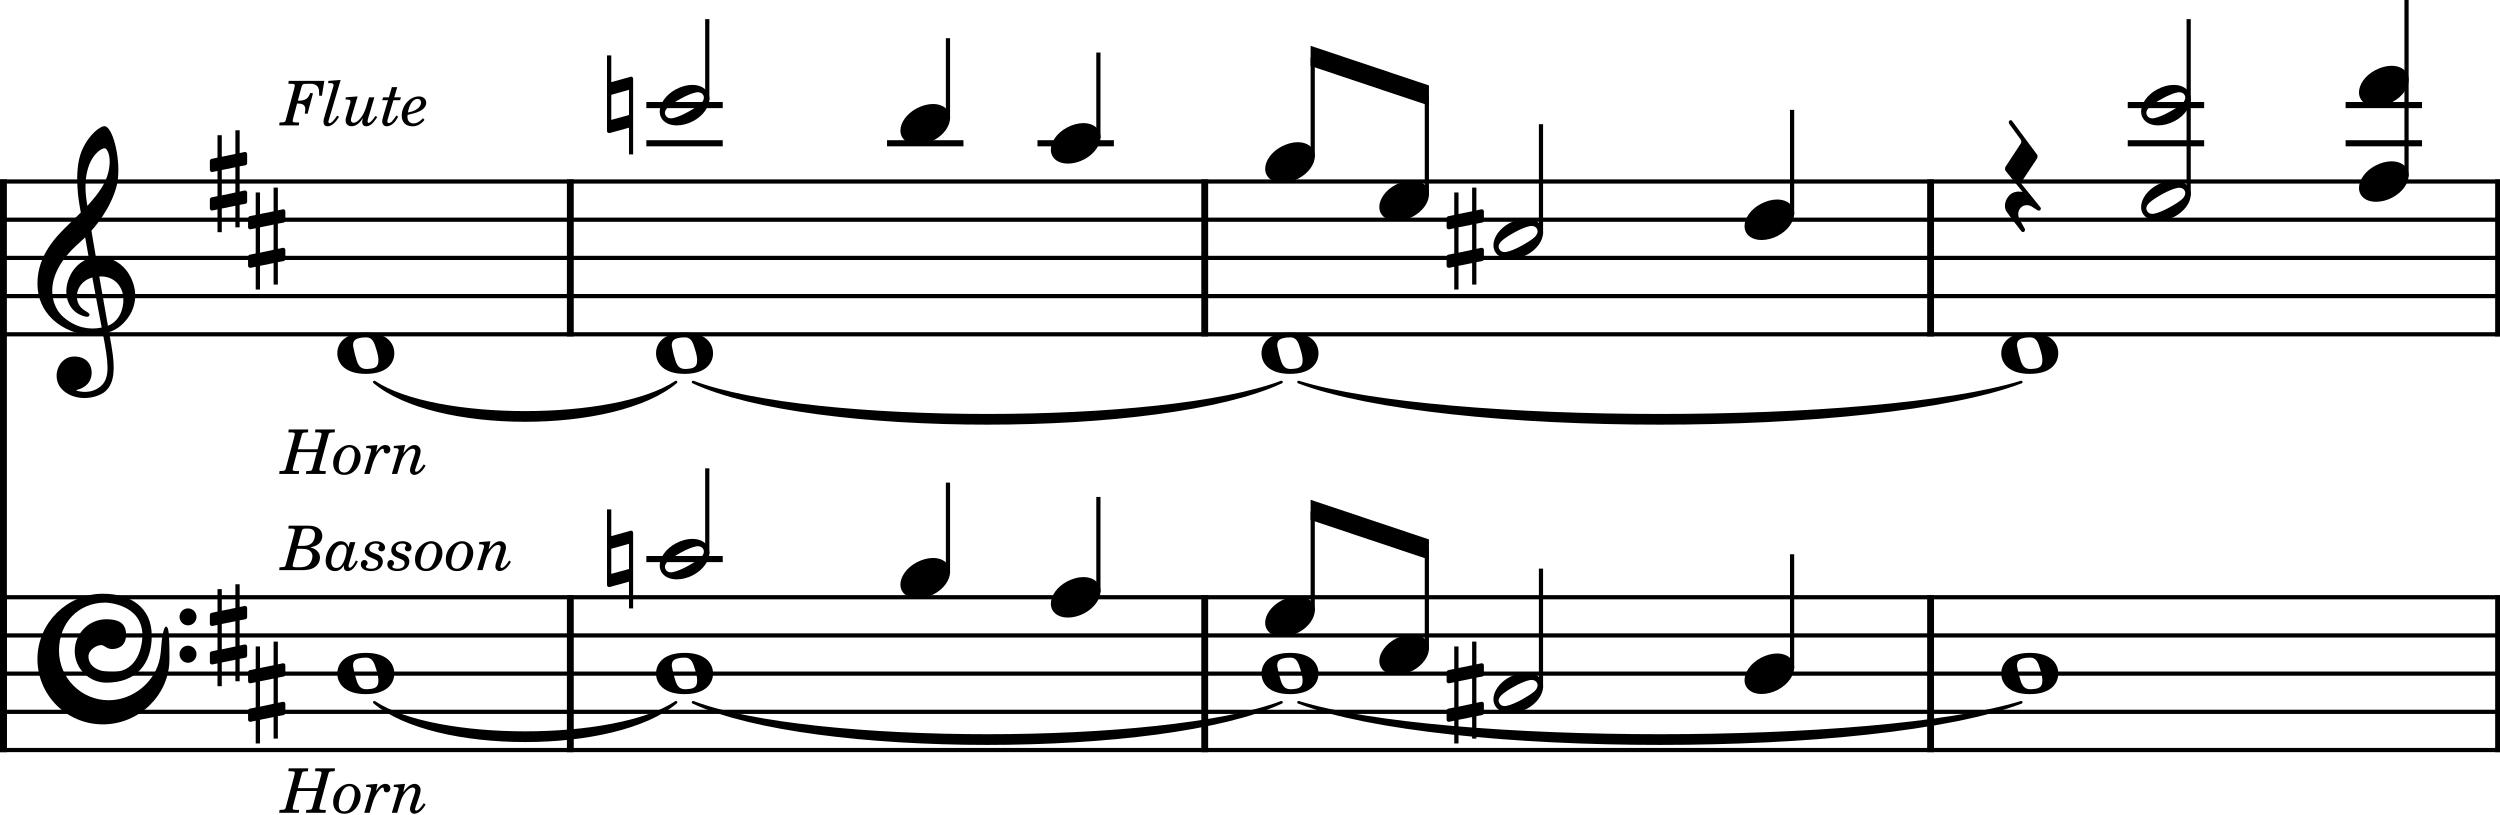 <?xml version="1.0" encoding="utf-8"?>
<svg xmlns="http://www.w3.org/2000/svg" xmlns:serif="http://www.serif.com/" xmlns:xlink="http://www.w3.org/1999/xlink" height="100%" style="fill-rule:evenodd;clip-rule:evenodd;stroke-linejoin:bevel;" version="1.1" width="100%" xml:space="preserve" viewBox="0 0 1623 529">
	<g>
		<g xmlns="" transform="matrix(0.677,0,0,1,-248.205,-516.437)">
			<path d="M366.777,634.252L2763.78,634.252" style="fill:none;fill-rule:nonzero;stroke:black;stroke-width:2.73px;"/>
		</g>
		<g xmlns="" transform="matrix(0.677,0,0,1,-248.205,-516.437)">
			<path d="M366.777,659.055L2763.78,659.055" style="fill:none;fill-rule:nonzero;stroke:black;stroke-width:2.73px;"/>
		</g>
		<g xmlns="" transform="matrix(0.677,0,0,1,-248.205,-516.437)">
			<path d="M366.777,683.858L2763.78,683.858" style="fill:none;fill-rule:nonzero;stroke:black;stroke-width:2.73px;"/>
		</g>
		<g xmlns="" transform="matrix(0.677,0,0,1,-248.205,-516.437)">
			<path d="M366.777,708.661L2763.78,708.661" style="fill:none;fill-rule:nonzero;stroke:black;stroke-width:2.73px;"/>
		</g>
		<g xmlns="" transform="matrix(0.677,0,0,1,-248.205,-516.437)">
			<path d="M366.777,733.465L2763.78,733.465" style="fill:none;fill-rule:nonzero;stroke:black;stroke-width:2.73px;"/>
		</g>
		<g xmlns="" transform="matrix(0.677,0,0,1,-248.205,-686.19)">
			<path d="M366.777,1073.92L2763.78,1073.92" style="fill:none;fill-rule:nonzero;stroke:black;stroke-width:2.73px;"/>
		</g>
		<g xmlns="" transform="matrix(0.677,0,0,1,-248.205,-686.19)">
			<path d="M366.777,1098.72L2763.78,1098.72" style="fill:none;fill-rule:nonzero;stroke:black;stroke-width:2.73px;"/>
		</g>
		<g xmlns="" transform="matrix(0.677,0,0,1,-248.205,-686.19)">
			<path d="M366.777,1123.53L2763.78,1123.53" style="fill:none;fill-rule:nonzero;stroke:black;stroke-width:2.73px;"/>
		</g>
		<g xmlns="" transform="matrix(0.677,0,0,1,-248.205,-686.19)">
			<path d="M366.777,1148.33L2763.78,1148.33" style="fill:none;fill-rule:nonzero;stroke:black;stroke-width:2.73px;"/>
		</g>
		<g xmlns="" transform="matrix(0.677,0,0,1,-248.205,-686.19)">
			<path d="M366.777,1173.13L2763.78,1173.13" style="fill:none;fill-rule:nonzero;stroke:black;stroke-width:2.73px;"/>
		</g>
		<g xmlns="" transform="matrix(1,0,0,1,-422.605,-686.19)">
			<path d="M665.644,1142.13C704.807,1168.42 822.297,1168.42 861.46,1142.13C822.297,1175.37 704.807,1175.37 665.644,1142.13" style="stroke:black;stroke-width:1.74px;stroke-linecap:round;stroke-linejoin:round;"/>
		</g>
		<g xmlns="" transform="matrix(1,0,0,1,-422.605,-686.19)">
			<path d="M872.561,1142.13C948.952,1170.9 1178.13,1170.9 1254.52,1142.13C1178.13,1177.85 948.952,1177.85 872.561,1142.13" style="stroke:black;stroke-width:1.74px;stroke-linecap:round;stroke-linejoin:round;"/>
		</g>
		<g xmlns="" transform="matrix(1,0,0,1,-422.605,-686.19)">
			<path d="M1265.62,1142.13C1359.45,1170.9 1640.95,1170.9 1734.78,1142.13C1640.95,1177.85 1359.45,1177.85 1265.62,1142.13" style="stroke:black;stroke-width:1.74px;stroke-linecap:round;stroke-linejoin:round;"/>
		</g>
		<g xmlns="" transform="matrix(1,0,0,1,-422.605,-516.437)">
			<path d="M665.644,764.469C704.807,790.76 822.297,790.76 861.46,764.469C822.297,797.705 704.807,797.705 665.644,764.469" style="stroke:black;stroke-width:1.74px;stroke-linecap:round;stroke-linejoin:round;"/>
		</g>
		<g xmlns="" transform="matrix(1,0,0,1,-422.605,-516.437)">
			<path d="M872.561,764.469C948.952,793.24 1178.13,793.24 1254.52,764.469C1178.13,800.185 948.952,800.185 872.561,764.469" style="stroke:black;stroke-width:1.74px;stroke-linecap:round;stroke-linejoin:round;"/>
		</g>
		<g xmlns="" transform="matrix(1,0,0,1,-422.605,-516.437)">
			<path d="M1265.62,764.469C1359.45,793.24 1640.95,793.24 1734.78,764.469C1640.95,800.185 1359.45,800.185 1265.62,764.469" style="stroke:black;stroke-width:1.74px;stroke-linecap:round;stroke-linejoin:round;"/>
		</g>
		<g xmlns="" transform="matrix(1,0,0,1,-366.777,-686.19)">
			<path d="M369.009,1072.56L369.009,1174.5" style="fill:none;fill-rule:nonzero;stroke:black;stroke-width:4.46px;"/>
		</g>
		<g xmlns="" transform="matrix(1,0,0,1,-422.605,-686.19)">
			<path d="M792.857,1072.56L792.857,1174.5" style="fill:none;fill-rule:nonzero;stroke:black;stroke-width:4.46px;"/>
		</g>
		<g xmlns="" transform="matrix(1,0,0,1,-422.605,-686.19)">
			<path d="M1204.71,1072.56L1204.71,1174.5" style="fill:none;fill-rule:nonzero;stroke:black;stroke-width:4.46px;"/>
		</g>
		<g xmlns="" transform="matrix(1,0,0,1,-422.605,-686.19)">
			<path d="M1675.94,1072.56L1675.94,1174.5" style="fill:none;fill-rule:nonzero;stroke:black;stroke-width:4.46px;"/>
		</g>
		<g xmlns="" transform="matrix(1,0,0,1,-422.605,-686.19)">
			<path d="M2044.69,1072.56L2044.69,1174.5" style="fill:none;fill-rule:nonzero;stroke:black;stroke-width:4.46px;"/>
		</g>
		<g xmlns="" transform="matrix(1,0,0,1,-366.777,-516.437)">
			<path d="M369.009,632.888L369.009,1004.59" style="fill:none;fill-rule:nonzero;stroke:black;stroke-width:4.46px;"/>
		</g>
		<g xmlns="" transform="matrix(1,0,0,1,-422.605,-516.437)">
			<path d="M792.857,632.888L792.857,734.829" style="fill:none;fill-rule:nonzero;stroke:black;stroke-width:4.46px;"/>
		</g>
		<g xmlns="" transform="matrix(1,0,0,1,-422.605,-516.437)">
			<path d="M1204.71,632.888L1204.71,734.829" style="fill:none;fill-rule:nonzero;stroke:black;stroke-width:4.46px;"/>
		</g>
		<g xmlns="" transform="matrix(1,0,0,1,-422.605,-516.437)">
			<path d="M1675.94,632.888L1675.94,734.829" style="fill:none;fill-rule:nonzero;stroke:black;stroke-width:4.46px;"/>
		</g>
		<g xmlns="" transform="matrix(1,0,0,1,-422.605,-516.437)">
			<path d="M2044.69,632.888L2044.69,734.829" style="fill:none;fill-rule:nonzero;stroke:black;stroke-width:4.46px;"/>
		</g>
		<g xmlns="" transform="matrix(0.992,0,0,0.992,394.063,362.93)">
			<path d="M16.6,-18.3C16.4,-18.5 16.1,-18.6 15.8,-18.6C15.7,-18.6 15.5,-18.5 15.4,-18.5L2.8,-15L2.8,-32.5L0,-32.5L0,17C0,17.8 0.6,18.3 1.4,18.3L1.8,18.3L14.4,14.8L14.4,32.3L17.1,32.3L17.1,-17.2C17.1,-17.6 16.9,-18.1 16.6,-18.3M14.4,6.5L2.8,9.7L2.8,-6.7L14.4,-10L14.4,6.5" style="fill-rule:nonzero;"/>
		</g>
		<g xmlns="" transform="matrix(0.992,0,0,0.992,939.135,449.74)">
			<path d="M23.3,-10.6C23.9,-10.7 24.4,-11.4 24.4,-12L24.4,-17.9C24.4,-18.7 23.8,-19.3 23,-19.3L22.8,-19.3L19.5,-18.6L19.5,-33.5L16.7,-33.5L16.7,-18L7.8,-16.2L7.8,-30.3L5,-30.3L5,-15.6L1.1,-14.8C0.5,-14.7 0,-14 0,-13.4L0,-7.4L0,-7.6C0,-6.8 0.6,-6.2 1.4,-6.2L1.7,-6.2L5,-6.9L5,9.6L1.1,10.4C0.5,10.5 0,11.2 0,11.8L0,17.6C0,18.4 0.6,19 1.4,19L1.7,19L5,18.3L5,33.2L7.8,33.2L7.8,17.7L16.7,15.9L16.7,30L19.5,30L19.5,15.3L23.3,14.6C23.9,14.5 24.4,13.8 24.4,13.2L24.4,7.3C24.4,6.5 23.8,5.9 23,5.9L22.8,5.9L19.5,6.6L19.5,-9.9L23.3,-10.6M7.8,9.1L7.8,-7.5L16.7,-9.3L16.7,7.2L7.8,9.1" style="fill-rule:nonzero;"/>
		</g>
		<g xmlns="" transform="matrix(0.992,0,0,0.992,394.063,68.209)">
			<path d="M16.6,-18.3C16.4,-18.5 16.1,-18.6 15.8,-18.6C15.7,-18.6 15.5,-18.5 15.4,-18.5L2.8,-15L2.8,-32.5L0,-32.5L0,17C0,17.8 0.6,18.3 1.4,18.3L1.8,18.3L14.4,14.8L14.4,32.3L17.1,32.3L17.1,-17.2C17.1,-17.6 16.9,-18.1 16.6,-18.3M14.4,6.5L2.8,9.7L2.8,-6.7L14.4,-10L14.4,6.5" style="fill-rule:nonzero;"/>
		</g>
		<g xmlns="" transform="matrix(0.992,0,0,0.992,939.135,155.02)">
			<path d="M23.3,-10.6C23.9,-10.7 24.4,-11.4 24.4,-12L24.4,-17.9C24.4,-18.7 23.8,-19.3 23,-19.3L22.8,-19.3L19.5,-18.6L19.5,-33.5L16.7,-33.5L16.7,-18L7.8,-16.2L7.8,-30.3L5,-30.3L5,-15.6L1.1,-14.8C0.5,-14.7 0,-14 0,-13.4L0,-7.4L0,-7.6C0,-6.8 0.6,-6.2 1.4,-6.2L1.7,-6.2L5,-6.9L5,9.6L1.1,10.4C0.5,10.5 0,11.2 0,11.8L0,17.6C0,18.4 0.6,19 1.4,19L1.7,19L5,18.3L5,33.2L7.8,33.2L7.8,17.7L16.7,15.9L16.7,30L19.5,30L19.5,15.3L23.3,14.6C23.9,14.5 24.4,13.8 24.4,13.2L24.4,7.3C24.4,6.5 23.8,5.9 23,5.9L22.8,5.9L19.5,6.6L19.5,-9.9L23.3,-10.6M7.8,9.1L7.8,-7.5L16.7,-9.3L16.7,7.2L7.8,9.1" style="fill-rule:nonzero;"/>
		</g>
		<g xmlns="" transform="matrix(1,0,0,1,-422.605,-686.19)">
			<path d="M842.211,1049.12L891.81,1049.12" style="fill:none;fill-rule:nonzero;stroke:black;stroke-width:3.97px;"/>
		</g>
		<g xmlns="" transform="matrix(1,0,0,1,-422.605,-516.437)">
			<path d="M842.211,609.449L891.81,609.449" style="fill:none;fill-rule:nonzero;stroke:black;stroke-width:3.97px;"/>
		</g>
		<g xmlns="" transform="matrix(1,0,0,1,-422.605,-516.437)">
			<path d="M842.211,584.646L891.81,584.646" style="fill:none;fill-rule:nonzero;stroke:black;stroke-width:3.97px;"/>
		</g>
		<g xmlns="" transform="matrix(1,0,0,1,-422.605,-516.437)">
			<path d="M998.469,609.449L1048.07,609.449" style="fill:none;fill-rule:nonzero;stroke:black;stroke-width:3.97px;"/>
		</g>
		<g xmlns="" transform="matrix(1,0,0,1,-422.605,-516.437)">
			<path d="M1096.13,609.449L1145.73,609.449" style="fill:none;fill-rule:nonzero;stroke:black;stroke-width:3.97px;"/>
		</g>
		<g xmlns="" transform="matrix(1,0,0,1,-422.605,-516.437)">
			<path d="M1803.94,609.449L1853.54,609.449" style="fill:none;fill-rule:nonzero;stroke:black;stroke-width:3.97px;"/>
		</g>
		<g xmlns="" transform="matrix(1,0,0,1,-422.605,-516.437)">
			<path d="M1803.94,584.646L1853.54,584.646" style="fill:none;fill-rule:nonzero;stroke:black;stroke-width:3.97px;"/>
		</g>
		<g xmlns="" transform="matrix(1,0,0,1,-422.605,-516.437)">
			<path d="M1945.38,609.449L1994.98,609.449" style="fill:none;fill-rule:nonzero;stroke:black;stroke-width:3.97px;"/>
		</g>
		<g xmlns="" transform="matrix(1,0,0,1,-422.605,-516.437)">
			<path d="M1945.38,584.646L1994.98,584.646" style="fill:none;fill-rule:nonzero;stroke:black;stroke-width:3.97px;"/>
		</g>
		<g xmlns="" transform="matrix(1,0,0,1,-422.605,-686.19)">
			<path d="M881.765,1045.94L881.765,990.21" style="fill:none;fill-rule:nonzero;stroke:black;stroke-width:2.73px;"/>
		</g>
		<g xmlns="" transform="matrix(1,0,0,1,-422.605,-686.19)">
			<path d="M1038.02,1058.34L1038.02,999.511" style="fill:none;fill-rule:nonzero;stroke:black;stroke-width:2.73px;"/>
		</g>
		<g xmlns="" transform="matrix(1,0,0,1,-422.605,-686.19)">
			<path d="M1135.68,1070.75L1135.68,1008.81" style="fill:none;fill-rule:nonzero;stroke:black;stroke-width:2.73px;"/>
		</g>
		<g xmlns="" transform="matrix(1,0,0,1,-422.605,-686.19)">
			<path d="M1274.82,1083.15L1274.82,1018.11" style="fill:none;fill-rule:nonzero;stroke:black;stroke-width:2.73px;"/>
		</g>
		<g xmlns="" transform="matrix(1,0,0,1,-422.605,-686.19)">
			<path d="M1348.92,1107.95L1348.92,1042.92" style="fill:none;fill-rule:nonzero;stroke:black;stroke-width:2.73px;"/>
		</g>
		<g xmlns="" transform="matrix(1,0,0,1,-422.605,-686.19)">
			<path d="M1423.01,1132.75L1423.01,1055.32" style="fill:none;fill-rule:nonzero;stroke:black;stroke-width:2.73px;"/>
		</g>
		<g xmlns="" transform="matrix(1,0,0,1,-422.605,-686.19)">
			<path d="M1586.03,1120.35L1586.03,1046.02" style="fill:none;fill-rule:nonzero;stroke:black;stroke-width:2.73px;"/>
		</g>
		<g xmlns="" transform="matrix(1,0,0,1,-422.605,-516.437)">
			<path d="M881.765,581.471L881.765,528.839" style="fill:none;fill-rule:nonzero;stroke:black;stroke-width:2.73px;"/>
		</g>
		<g xmlns="" transform="matrix(1,0,0,1,-422.605,-516.437)">
			<path d="M1038.02,593.872L1038.02,541.24" style="fill:none;fill-rule:nonzero;stroke:black;stroke-width:2.73px;"/>
		</g>
		<g xmlns="" transform="matrix(1,0,0,1,-422.605,-516.437)">
			<path d="M1135.68,606.274L1135.68,550.541" style="fill:none;fill-rule:nonzero;stroke:black;stroke-width:2.73px;"/>
		</g>
		<g xmlns="" transform="matrix(1,0,0,1,-422.605,-516.437)">
			<path d="M1274.82,618.676L1274.82,553.642" style="fill:none;fill-rule:nonzero;stroke:black;stroke-width:2.73px;"/>
		</g>
		<g xmlns="" transform="matrix(1,0,0,1,-422.605,-516.437)">
			<path d="M1348.92,643.479L1348.92,578.445" style="fill:none;fill-rule:nonzero;stroke:black;stroke-width:2.73px;"/>
		</g>
		<g xmlns="" transform="matrix(1,0,0,1,-422.605,-516.437)">
			<path d="M1423.01,668.282L1423.01,597.047" style="fill:none;fill-rule:nonzero;stroke:black;stroke-width:2.73px;"/>
		</g>
		<g xmlns="" transform="matrix(1,0,0,1,-422.605,-516.437)">
			<path d="M1586.03,655.88L1586.03,587.746" style="fill:none;fill-rule:nonzero;stroke:black;stroke-width:2.73px;"/>
		</g>
		<g xmlns="" transform="matrix(1,0,0,1,-422.605,-516.437)">
			<path d="M1843.49,643.479L1843.49,528.839" style="fill:none;fill-rule:nonzero;stroke:black;stroke-width:2.73px;"/>
		</g>
		<g xmlns="" transform="matrix(1,0,0,1,-422.605,-516.437)">
			<path d="M1984.93,631.077L1984.93,516.437" style="fill:none;fill-rule:nonzero;stroke:black;stroke-width:2.73px;"/>
		</g>
		<g xmlns="" transform="matrix(0.992,0,0,0.992,218.987,437.34)">
			<path d="M18.7,-13.6C4.9,-13.6 0,-6.6 0,-0.1C0,6.4 4.9,13.4 18.7,13.4C32.5,13.4 37.3,6.4 37.3,-0.1C37.3,-6.6 32.5,-13.6 18.7,-13.6M10.4,-4.5C10.3,-4.9 10.3,-5.3 10.3,-5.7C10.3,-6.5 10.5,-7.3 10.9,-8C11.6,-9 12.8,-9.7 14.3,-10C15.6,-10.3 16.3,-10.5 18.9,-10.5L19,-10.5C23,-10.5 24.3,-6.8 25.4,-3L25.7,-2C26.5,0.6 26.9,2.8 26.9,4.5C26.9,5.7 26.7,6.8 26.3,7.6C25.7,8.7 24.7,9.4 23,9.8C22.1,10 20.6,10.1 20.6,10.1C20.1,10.1 19.7,10.2 19.3,10.2C16.1,10.2 14.1,9 12.7,4.7C11.5,1 11.3,-0.1 10.4,-4.5" style="fill-rule:nonzero;"/>
		</g>
		<g xmlns="" transform="matrix(0.992,0,0,0.992,425.904,437.34)">
			<path d="M18.7,-13.6C4.9,-13.6 0,-6.6 0,-0.1C0,6.4 4.9,13.4 18.7,13.4C32.5,13.4 37.3,6.4 37.3,-0.1C37.3,-6.6 32.5,-13.6 18.7,-13.6M10.4,-4.5C10.3,-4.9 10.3,-5.3 10.3,-5.7C10.3,-6.5 10.5,-7.3 10.9,-8C11.6,-9 12.8,-9.7 14.3,-10C15.6,-10.3 16.3,-10.5 18.9,-10.5L19,-10.5C23,-10.5 24.3,-6.8 25.4,-3L25.7,-2C26.5,0.6 26.9,2.8 26.9,4.5C26.9,5.7 26.7,6.8 26.3,7.6C25.7,8.7 24.7,9.4 23,9.8C22.1,10 20.6,10.1 20.6,10.1C20.1,10.1 19.7,10.2 19.3,10.2C16.1,10.2 14.1,9 12.7,4.7C11.5,1 11.3,-0.1 10.4,-4.5" style="fill-rule:nonzero;"/>
		</g>
		<g xmlns="" transform="matrix(0.992,0,0,0.992,818.965,437.34)">
			<path d="M18.7,-13.6C4.9,-13.6 0,-6.6 0,-0.1C0,6.4 4.9,13.4 18.7,13.4C32.5,13.4 37.3,6.4 37.3,-0.1C37.3,-6.6 32.5,-13.6 18.7,-13.6M10.4,-4.5C10.3,-4.9 10.3,-5.3 10.3,-5.7C10.3,-6.5 10.5,-7.3 10.9,-8C11.6,-9 12.8,-9.7 14.3,-10C15.6,-10.3 16.3,-10.5 18.9,-10.5L19,-10.5C23,-10.5 24.3,-6.8 25.4,-3L25.7,-2C26.5,0.6 26.9,2.8 26.9,4.5C26.9,5.7 26.7,6.8 26.3,7.6C25.7,8.7 24.7,9.4 23,9.8C22.1,10 20.6,10.1 20.6,10.1C20.1,10.1 19.7,10.2 19.3,10.2C16.1,10.2 14.1,9 12.7,4.7C11.5,1 11.3,-0.1 10.4,-4.5" style="fill-rule:nonzero;"/>
		</g>
		<g xmlns="" transform="matrix(0.992,0,0,0.992,1299.22,437.34)">
			<path d="M18.7,-13.6C4.9,-13.6 0,-6.6 0,-0.1C0,6.4 4.9,13.4 18.7,13.4C32.5,13.4 37.3,6.4 37.3,-0.1C37.3,-6.6 32.5,-13.6 18.7,-13.6M10.4,-4.5C10.3,-4.9 10.3,-5.3 10.3,-5.7C10.3,-6.5 10.5,-7.3 10.9,-8C11.6,-9 12.8,-9.7 14.3,-10C15.6,-10.3 16.3,-10.5 18.9,-10.5L19,-10.5C23,-10.5 24.3,-6.8 25.4,-3L25.7,-2C26.5,0.6 26.9,2.8 26.9,4.5C26.9,5.7 26.7,6.8 26.3,7.6C25.7,8.7 24.7,9.4 23,9.8C22.1,10 20.6,10.1 20.6,10.1C20.1,10.1 19.7,10.2 19.3,10.2C16.1,10.2 14.1,9 12.7,4.7C11.5,1 11.3,-0.1 10.4,-4.5" style="fill-rule:nonzero;"/>
		</g>
		<g xmlns="" transform="matrix(0.992,0,0,0.992,428.287,362.93)">
			<path d="M31.5,-8.1C29.7,-11.4 25.9,-13.2 21.3,-13.2C17.9,-13.2 14.2,-12.2 10.6,-10.3C4,-6.8 0,-0.9 0,4.2C0,5.6 0.3,7 1,8.3C2.8,11.6 6.6,13.3 11.2,13.3C14.6,13.3 18.3,12.4 21.9,10.5C28.5,7 32.5,1.1 32.5,-4C32.5,-5.4 32.2,-6.8 31.5,-8.1M27.2,-1.3C25.5,0.4 22.1,2.5 18.5,4.5C14.9,6.5 11.3,8 8.9,8.5C8.4,8.6 7.9,8.7 7.4,8.7C5.8,8.7 4.6,8.1 3.9,6.8C3.6,6.3 3.4,5.7 3.4,5.1C3.4,4 4.1,2.7 5.2,1.6C6.9,-0.1 10.2,-2.2 13.8,-4.2C17.4,-6.2 21,-7.7 23.4,-8.2C23.9,-8.3 24.4,-8.4 24.9,-8.4C26.5,-8.4 27.8,-7.8 28.5,-6.5C28.8,-6 28.9,-5.4 28.9,-4.8C28.9,-3.7 28.3,-2.5 27.2,-1.3" style="fill-rule:nonzero;"/>
		</g>
		<g xmlns="" transform="matrix(0.992,0,0,0.992,584.545,375.33)">
			<path d="M31.5,-8.1C29.7,-11.4 25.9,-13.2 21.3,-13.2C17.9,-13.2 14.2,-12.2 10.6,-10.3C4,-6.8 0,-0.9 0,4.2C0,5.6 0.3,7 1,8.3C2.8,11.6 6.6,13.3 11.2,13.3C14.6,13.3 18.3,12.4 21.9,10.5C28.5,7 32.5,1.1 32.5,-4C32.5,-5.4 32.2,-6.8 31.5,-8.1" style="fill-rule:nonzero;"/>
		</g>
		<g xmlns="" transform="matrix(0.992,0,0,0.992,682.205,387.73)">
			<path d="M31.5,-8.1C29.7,-11.4 25.9,-13.2 21.3,-13.2C17.9,-13.2 14.2,-12.2 10.6,-10.3C4,-6.8 0,-0.9 0,4.2C0,5.6 0.3,7 1,8.3C2.8,11.6 6.6,13.3 11.2,13.3C14.6,13.3 18.3,12.4 21.9,10.5C28.5,7 32.5,1.1 32.5,-4C32.5,-5.4 32.2,-6.8 31.5,-8.1" style="fill-rule:nonzero;"/>
		</g>
		<g xmlns="" transform="matrix(0.992,0,0,0.992,821.345,400.13)">
			<path d="M31.5,-8.1C29.7,-11.4 25.9,-13.2 21.3,-13.2C17.9,-13.2 14.2,-12.2 10.6,-10.3C4,-6.8 0,-0.9 0,4.2C0,5.6 0.3,7 1,8.3C2.8,11.6 6.6,13.3 11.2,13.3C14.6,13.3 18.3,12.4 21.9,10.5C28.5,7 32.5,1.1 32.5,-4C32.5,-5.4 32.2,-6.8 31.5,-8.1" style="fill-rule:nonzero;"/>
		</g>
		<g xmlns="" transform="matrix(0.992,0,0,0.992,895.445,424.94)">
			<path d="M31.5,-8.1C29.7,-11.4 25.9,-13.2 21.3,-13.2C17.9,-13.2 14.2,-12.2 10.6,-10.3C4,-6.8 0,-0.9 0,4.2C0,5.6 0.3,7 1,8.3C2.8,11.6 6.6,13.3 11.2,13.3C14.6,13.3 18.3,12.4 21.9,10.5C28.5,7 32.5,1.1 32.5,-4C32.5,-5.4 32.2,-6.8 31.5,-8.1" style="fill-rule:nonzero;"/>
		</g>
		<g xmlns="" transform="matrix(0.992,0,0,0.992,969.535,449.74)">
			<path d="M31.5,-8.1C29.7,-11.4 25.9,-13.2 21.3,-13.2C17.9,-13.2 14.2,-12.2 10.6,-10.3C4,-6.8 0,-0.9 0,4.2C0,5.6 0.3,7 1,8.3C2.8,11.6 6.6,13.3 11.2,13.3C14.6,13.3 18.3,12.4 21.9,10.5C28.5,7 32.5,1.1 32.5,-4C32.5,-5.4 32.2,-6.8 31.5,-8.1M27.2,-1.3C25.5,0.4 22.1,2.5 18.5,4.5C14.9,6.5 11.3,8 8.9,8.5C8.4,8.6 7.9,8.7 7.4,8.7C5.8,8.7 4.6,8.1 3.9,6.8C3.6,6.3 3.4,5.7 3.4,5.1C3.4,4 4.1,2.7 5.2,1.6C6.9,-0.1 10.2,-2.2 13.8,-4.2C17.4,-6.2 21,-7.7 23.4,-8.2C23.9,-8.3 24.4,-8.4 24.9,-8.4C26.5,-8.4 27.8,-7.8 28.5,-6.5C28.8,-6 28.9,-5.4 28.9,-4.8C28.9,-3.7 28.3,-2.5 27.2,-1.3" style="fill-rule:nonzero;"/>
		</g>
		<g xmlns="" transform="matrix(0.992,0,0,0.992,1132.55,437.34)">
			<path d="M31.5,-8.1C29.7,-11.4 25.9,-13.2 21.3,-13.2C17.9,-13.2 14.2,-12.2 10.6,-10.3C4,-6.8 0,-0.9 0,4.2C0,5.6 0.3,7 1,8.3C2.8,11.6 6.6,13.3 11.2,13.3C14.6,13.3 18.3,12.4 21.9,10.5C28.5,7 32.5,1.1 32.5,-4C32.5,-5.4 32.2,-6.8 31.5,-8.1" style="fill-rule:nonzero;"/>
		</g>
		<g xmlns="" transform="matrix(0.992,0,0,0.992,218.987,229.429)">
			<path d="M18.7,-13.6C4.9,-13.6 0,-6.6 0,-0.1C0,6.4 4.9,13.4 18.7,13.4C32.5,13.4 37.3,6.4 37.3,-0.1C37.3,-6.6 32.5,-13.6 18.7,-13.6M10.4,-4.5C10.3,-4.9 10.3,-5.3 10.3,-5.7C10.3,-6.5 10.5,-7.3 10.9,-8C11.6,-9 12.8,-9.7 14.3,-10C15.6,-10.3 16.3,-10.5 18.9,-10.5L19,-10.5C23,-10.5 24.3,-6.8 25.4,-3L25.7,-2C26.5,0.6 26.9,2.8 26.9,4.5C26.9,5.7 26.7,6.8 26.3,7.6C25.7,8.7 24.7,9.4 23,9.8C22.1,10 20.6,10.1 20.6,10.1C20.1,10.1 19.7,10.2 19.3,10.2C16.1,10.2 14.1,9 12.7,4.7C11.5,1 11.3,-0.1 10.4,-4.5" style="fill-rule:nonzero;"/>
		</g>
		<g xmlns="" transform="matrix(0.992,0,0,0.992,425.904,229.429)">
			<path d="M18.7,-13.6C4.9,-13.6 0,-6.6 0,-0.1C0,6.4 4.9,13.4 18.7,13.4C32.5,13.4 37.3,6.4 37.3,-0.1C37.3,-6.6 32.5,-13.6 18.7,-13.6M10.4,-4.5C10.3,-4.9 10.3,-5.3 10.3,-5.7C10.3,-6.5 10.5,-7.3 10.9,-8C11.6,-9 12.8,-9.7 14.3,-10C15.6,-10.3 16.3,-10.5 18.9,-10.5L19,-10.5C23,-10.5 24.3,-6.8 25.4,-3L25.7,-2C26.5,0.6 26.9,2.8 26.9,4.5C26.9,5.7 26.7,6.8 26.3,7.6C25.7,8.7 24.7,9.4 23,9.8C22.1,10 20.6,10.1 20.6,10.1C20.1,10.1 19.7,10.2 19.3,10.2C16.1,10.2 14.1,9 12.7,4.7C11.5,1 11.3,-0.1 10.4,-4.5" style="fill-rule:nonzero;"/>
		</g>
		<g xmlns="" transform="matrix(0.992,0,0,0.992,818.965,229.429)">
			<path d="M18.7,-13.6C4.9,-13.6 0,-6.6 0,-0.1C0,6.4 4.9,13.4 18.7,13.4C32.5,13.4 37.3,6.4 37.3,-0.1C37.3,-6.6 32.5,-13.6 18.7,-13.6M10.4,-4.5C10.3,-4.9 10.3,-5.3 10.3,-5.7C10.3,-6.5 10.5,-7.3 10.9,-8C11.6,-9 12.8,-9.7 14.3,-10C15.6,-10.3 16.3,-10.5 18.9,-10.5L19,-10.5C23,-10.5 24.3,-6.8 25.4,-3L25.7,-2C26.5,0.6 26.9,2.8 26.9,4.5C26.9,5.7 26.7,6.8 26.3,7.6C25.7,8.7 24.7,9.4 23,9.8C22.1,10 20.6,10.1 20.6,10.1C20.1,10.1 19.7,10.2 19.3,10.2C16.1,10.2 14.1,9 12.7,4.7C11.5,1 11.3,-0.1 10.4,-4.5" style="fill-rule:nonzero;"/>
		</g>
		<g xmlns="" transform="matrix(0.992,0,0,0.992,1299.22,229.429)">
			<path d="M18.7,-13.6C4.9,-13.6 0,-6.6 0,-0.1C0,6.4 4.9,13.4 18.7,13.4C32.5,13.4 37.3,6.4 37.3,-0.1C37.3,-6.6 32.5,-13.6 18.7,-13.6M10.4,-4.5C10.3,-4.9 10.3,-5.3 10.3,-5.7C10.3,-6.5 10.5,-7.3 10.9,-8C11.6,-9 12.8,-9.7 14.3,-10C15.6,-10.3 16.3,-10.5 18.9,-10.5L19,-10.5C23,-10.5 24.3,-6.8 25.4,-3L25.7,-2C26.5,0.6 26.9,2.8 26.9,4.5C26.9,5.7 26.7,6.8 26.3,7.6C25.7,8.7 24.7,9.4 23,9.8C22.1,10 20.6,10.1 20.6,10.1C20.1,10.1 19.7,10.2 19.3,10.2C16.1,10.2 14.1,9 12.7,4.7C11.5,1 11.3,-0.1 10.4,-4.5" style="fill-rule:nonzero;"/>
		</g>
		<g xmlns="" transform="matrix(0.992,0,0,0.992,428.287,68.209)">
			<path d="M31.5,-8.1C29.7,-11.4 25.9,-13.2 21.3,-13.2C17.9,-13.2 14.2,-12.2 10.6,-10.3C4,-6.8 0,-0.9 0,4.2C0,5.6 0.3,7 1,8.3C2.8,11.6 6.6,13.3 11.2,13.3C14.6,13.3 18.3,12.4 21.9,10.5C28.5,7 32.5,1.1 32.5,-4C32.5,-5.4 32.2,-6.8 31.5,-8.1M27.2,-1.3C25.5,0.4 22.1,2.5 18.5,4.5C14.9,6.5 11.3,8 8.9,8.5C8.4,8.6 7.9,8.7 7.4,8.7C5.8,8.7 4.6,8.1 3.9,6.8C3.6,6.3 3.4,5.7 3.4,5.1C3.4,4 4.1,2.7 5.2,1.6C6.9,-0.1 10.2,-2.2 13.8,-4.2C17.4,-6.2 21,-7.7 23.4,-8.2C23.9,-8.3 24.4,-8.4 24.9,-8.4C26.5,-8.4 27.8,-7.8 28.5,-6.5C28.8,-6 28.9,-5.4 28.9,-4.8C28.9,-3.7 28.3,-2.5 27.2,-1.3" style="fill-rule:nonzero;"/>
		</g>
		<g xmlns="" transform="matrix(0.992,0,0,0.992,584.545,80.61)">
			<path d="M31.5,-8.1C29.7,-11.4 25.9,-13.2 21.3,-13.2C17.9,-13.2 14.2,-12.2 10.6,-10.3C4,-6.8 0,-0.9 0,4.2C0,5.6 0.3,7 1,8.3C2.8,11.6 6.6,13.3 11.2,13.3C14.6,13.3 18.3,12.4 21.9,10.5C28.5,7 32.5,1.1 32.5,-4C32.5,-5.4 32.2,-6.8 31.5,-8.1" style="fill-rule:nonzero;"/>
		</g>
		<g xmlns="" transform="matrix(0.992,0,0,0.992,682.205,93.012)">
			<path d="M31.5,-8.1C29.7,-11.4 25.9,-13.2 21.3,-13.2C17.9,-13.2 14.2,-12.2 10.6,-10.3C4,-6.8 0,-0.9 0,4.2C0,5.6 0.3,7 1,8.3C2.8,11.6 6.6,13.3 11.2,13.3C14.6,13.3 18.3,12.4 21.9,10.5C28.5,7 32.5,1.1 32.5,-4C32.5,-5.4 32.2,-6.8 31.5,-8.1" style="fill-rule:nonzero;"/>
		</g>
		<g xmlns="" transform="matrix(0.992,0,0,0.992,821.345,105.413)">
			<path d="M31.5,-8.1C29.7,-11.4 25.9,-13.2 21.3,-13.2C17.9,-13.2 14.2,-12.2 10.6,-10.3C4,-6.8 0,-0.9 0,4.2C0,5.6 0.3,7 1,8.3C2.8,11.6 6.6,13.3 11.2,13.3C14.6,13.3 18.3,12.4 21.9,10.5C28.5,7 32.5,1.1 32.5,-4C32.5,-5.4 32.2,-6.8 31.5,-8.1" style="fill-rule:nonzero;"/>
		</g>
		<g xmlns="" transform="matrix(0.992,0,0,0.992,895.445,130.217)">
			<path d="M31.5,-8.1C29.7,-11.4 25.9,-13.2 21.3,-13.2C17.9,-13.2 14.2,-12.2 10.6,-10.3C4,-6.8 0,-0.9 0,4.2C0,5.6 0.3,7 1,8.3C2.8,11.6 6.6,13.3 11.2,13.3C14.6,13.3 18.3,12.4 21.9,10.5C28.5,7 32.5,1.1 32.5,-4C32.5,-5.4 32.2,-6.8 31.5,-8.1" style="fill-rule:nonzero;"/>
		</g>
		<g xmlns="" transform="matrix(0.992,0,0,0.992,969.535,155.02)">
			<path d="M31.5,-8.1C29.7,-11.4 25.9,-13.2 21.3,-13.2C17.9,-13.2 14.2,-12.2 10.6,-10.3C4,-6.8 0,-0.9 0,4.2C0,5.6 0.3,7 1,8.3C2.8,11.6 6.6,13.3 11.2,13.3C14.6,13.3 18.3,12.4 21.9,10.5C28.5,7 32.5,1.1 32.5,-4C32.5,-5.4 32.2,-6.8 31.5,-8.1M27.2,-1.3C25.5,0.4 22.1,2.5 18.5,4.5C14.9,6.5 11.3,8 8.9,8.5C8.4,8.6 7.9,8.7 7.4,8.7C5.8,8.7 4.6,8.1 3.9,6.8C3.6,6.3 3.4,5.7 3.4,5.1C3.4,4 4.1,2.7 5.2,1.6C6.9,-0.1 10.2,-2.2 13.8,-4.2C17.4,-6.2 21,-7.7 23.4,-8.2C23.9,-8.3 24.4,-8.4 24.9,-8.4C26.5,-8.4 27.8,-7.8 28.5,-6.5C28.8,-6 28.9,-5.4 28.9,-4.8C28.9,-3.7 28.3,-2.5 27.2,-1.3" style="fill-rule:nonzero;"/>
		</g>
		<g xmlns="" transform="matrix(0.992,0,0,0.992,1132.55,142.618)">
			<path d="M31.5,-8.1C29.7,-11.4 25.9,-13.2 21.3,-13.2C17.9,-13.2 14.2,-12.2 10.6,-10.3C4,-6.8 0,-0.9 0,4.2C0,5.6 0.3,7 1,8.3C2.8,11.6 6.6,13.3 11.2,13.3C14.6,13.3 18.3,12.4 21.9,10.5C28.5,7 32.5,1.1 32.5,-4C32.5,-5.4 32.2,-6.8 31.5,-8.1" style="fill-rule:nonzero;"/>
		</g>
		<g xmlns="" transform="matrix(0.992,0,0,0.992,1390.01,130.217)">
			<path d="M31.5,-8.1C29.7,-11.4 25.9,-13.2 21.3,-13.2C17.9,-13.2 14.2,-12.2 10.6,-10.3C4,-6.8 0,-0.9 0,4.2C0,5.6 0.3,7 1,8.3C2.8,11.6 6.6,13.3 11.2,13.3C14.6,13.3 18.3,12.4 21.9,10.5C28.5,7 32.5,1.1 32.5,-4C32.5,-5.4 32.2,-6.8 31.5,-8.1M27.2,-1.3C25.5,0.4 22.1,2.5 18.5,4.5C14.9,6.5 11.3,8 8.9,8.5C8.4,8.6 7.9,8.7 7.4,8.7C5.8,8.7 4.6,8.1 3.9,6.8C3.6,6.3 3.4,5.7 3.4,5.1C3.4,4 4.1,2.7 5.2,1.6C6.9,-0.1 10.2,-2.2 13.8,-4.2C17.4,-6.2 21,-7.7 23.4,-8.2C23.9,-8.3 24.4,-8.4 24.9,-8.4C26.5,-8.4 27.8,-7.8 28.5,-6.5C28.8,-6 28.9,-5.4 28.9,-4.8C28.9,-3.7 28.3,-2.5 27.2,-1.3" style="fill-rule:nonzero;"/>
		</g>
		<g xmlns="" transform="matrix(0.992,0,0,0.992,1390.01,68.209)">
			<path d="M31.5,-8.1C29.7,-11.4 25.9,-13.2 21.3,-13.2C17.9,-13.2 14.2,-12.2 10.6,-10.3C4,-6.8 0,-0.9 0,4.2C0,5.6 0.3,7 1,8.3C2.8,11.6 6.6,13.3 11.2,13.3C14.6,13.3 18.3,12.4 21.9,10.5C28.5,7 32.5,1.1 32.5,-4C32.5,-5.4 32.2,-6.8 31.5,-8.1M27.2,-1.3C25.5,0.4 22.1,2.5 18.5,4.5C14.9,6.5 11.3,8 8.9,8.5C8.4,8.6 7.9,8.7 7.4,8.7C5.8,8.7 4.6,8.1 3.9,6.8C3.6,6.3 3.4,5.7 3.4,5.1C3.4,4 4.1,2.7 5.2,1.6C6.9,-0.1 10.2,-2.2 13.8,-4.2C17.4,-6.2 21,-7.7 23.4,-8.2C23.9,-8.3 24.4,-8.4 24.9,-8.4C26.5,-8.4 27.8,-7.8 28.5,-6.5C28.8,-6 28.9,-5.4 28.9,-4.8C28.9,-3.7 28.3,-2.5 27.2,-1.3" style="fill-rule:nonzero;"/>
		</g>
		<g xmlns="" transform="matrix(0.992,0,0,0.992,1531.45,117.815)">
			<path d="M31.5,-8.1C29.7,-11.4 25.9,-13.2 21.3,-13.2C17.9,-13.2 14.2,-12.2 10.6,-10.3C4,-6.8 0,-0.9 0,4.2C0,5.6 0.3,7 1,8.3C2.8,11.6 6.6,13.3 11.2,13.3C14.6,13.3 18.3,12.4 21.9,10.5C28.5,7 32.5,1.1 32.5,-4C32.5,-5.4 32.2,-6.8 31.5,-8.1" style="fill-rule:nonzero;"/>
		</g>
		<g xmlns="" transform="matrix(0.992,0,0,0.992,1531.45,55.807)">
			<path d="M31.5,-8.1C29.7,-11.4 25.9,-13.2 21.3,-13.2C17.9,-13.2 14.2,-12.2 10.6,-10.3C4,-6.8 0,-0.9 0,4.2C0,5.6 0.3,7 1,8.3C2.8,11.6 6.6,13.3 11.2,13.3C14.6,13.3 18.3,12.4 21.9,10.5C28.5,7 32.5,1.1 32.5,-4C32.5,-5.4 32.2,-6.8 31.5,-8.1" style="fill-rule:nonzero;"/>
		</g>
		<g xmlns="" transform="matrix(0.992,0,0,0.992,24.307,412.53)">
			<path d="M0,15.4C0,39.1 19.1,58.2 42.8,58.2C66.4,58.2 86.4,39.1 86.4,15.4C86.4,6.7 86.3,-2.2 85.3,-4.6C84.9,-5.5 84.5,-5.8 84.2,-5.8C82.8,-5.8 81.8,0.1 81.7,0.9C81,5.4 81,10 80.2,14.5C77.3,30.4 62.6,42.4 46.6,42.4C28.6,42.4 14.1,27.8 14.1,9.9C14.1,-8.1 26.6,-21.5 44.6,-21.5C44.6,-21.5 68.7,-20.9 68.7,0.1C68.7,0.1 68.9,23.9 49.1,23.9C34.2,23.9 33.4,15.7 33.4,14L33.4,13.7C33.4,9.1 39.2,6.3 41.6,6.3C44,6.3 45.2,8.9 48.8,8.9C52.4,8.9 58,7.3 58,-0.5C58,-8.3 52.8,-10.6 45.1,-10.6C33.7,-10.6 24.4,-1.3 24.4,10.2C24.4,21.6 33.7,30.9 45.1,30.9C64.4,30.9 74.8,19 74.8,0.2C74.8,-18.5 60.8,-27.3 42.8,-27.3C19.6,-27.3 0,-8.2 0,15.4M93,12.3C93,15.3 95.5,17.9 98.5,17.9C101.6,17.9 104.1,15.3 104.1,12.3C104.1,9.2 101.6,6.7 98.5,6.7C95.5,6.7 93,9.2 93,12.3M98.5,-6.6C101.6,-6.6 104.1,-9.1 104.1,-12.2C104.1,-15.2 101.6,-17.7 98.5,-17.7C95.5,-17.7 93,-15.2 93,-12.2C93,-9.1 95.5,-6.6 98.5,-6.6" style="fill-rule:nonzero;"/>
		</g>
		<g xmlns="" transform="matrix(0.992,0,0,0.992,24.307,192.224)">
			<path d="M63.35,-5.87C62.12,-11.3 59.48,-15.12 58.7,-16.16C55.51,-20.43 51.5,-23.28 46.81,-24.63C43.7,-25.52 40.7,-25.63 38.28,-25.45C37.24,-31.46 36.24,-37.34 35.33,-42.79C40.78,-48.96 44.4,-54.76 46.68,-59.06C50.15,-65.64 51.3,-70.22 51.35,-70.42C53.07,-75.63 53.43,-83.33 52.33,-91.54C51.32,-99.09 49.23,-105.8 46.88,-109.05C45.85,-110.48 44.8,-111.21 43.76,-111.21C42.54,-111.21 40.03,-109.97 37.14,-107.2C34.84,-105 31.57,-101.11 29.01,-95.1C26.01,-88.04 25.8,-78.55 26.15,-71.83C26.53,-64.56 27.64,-58.87 27.65,-58.82C27.67,-58.73 27.93,-57.23 28.38,-54.66C28.15,-54.43 27.91,-54.21 27.66,-53.97C26.62,-52.97 25.43,-51.83 24.05,-50.45C23.19,-49.59 22.24,-48.68 21.24,-47.71C12.79,-39.57 0,-27.25 0,-8.1C0,-3.4 0.9,1.02 2.68,5.03C4.27,8.63 6.57,11.91 9.5,14.78C17.23,22.33 27.82,25.54 34.88,25.38C37.83,25.31 40.46,25.07 42.85,24.62C44.68,34.22 45.82,41.25 45.86,46.59C45.9,53.1 44.25,57.07 40.35,59.84C37.92,61.57 35.11,62.52 32.01,62.67C29.42,62.79 27.16,62.32 25.73,61.91L25.72,61.91C25.72,61.91 25.43,61.83 25.42,61.63C25.41,61.45 25.76,61.4 25.77,61.4L25.79,61.4C27.71,60.96 31.28,59.73 33.64,56.43C35.44,53.91 36.31,49.29 34.47,45.35C33.36,42.96 30.85,40.01 25.23,39.56C22.74,39.36 20.47,39.87 18.47,41.07C16.66,42.15 15.16,43.79 14.11,45.79C11.65,50.49 12.11,56.22 15.24,60.06C18.2,63.68 22.82,65.99 28.25,66.57C29.1,66.66 29.95,66.7 30.8,66.7C35.23,66.7 39.63,65.5 43.2,63.29C46.86,60.72 48.98,56.74 49.66,51.11C50.22,46.47 49.83,40.56 48.43,32.49C48.07,30.4 47.53,27.37 46.87,23.61C52.62,21.69 56.78,18.12 60.55,12.27C63.84,6.53 64.78,0.43 63.35,-5.87M29.14,20.32C24.5,19.1 20.07,16.6 16.31,13.1C15,11.87 13.13,9.7 11.66,6.31C10.29,3.15 9.63,-0.28 9.68,-3.87C9.75,-8.56 11.06,-13.38 13.57,-18.17C16.49,-23.75 21.05,-29.28 27.11,-34.61C28.56,-35.89 29.93,-37.17 31.22,-38.45C31.98,-34.19 32.81,-29.5 33.69,-24.62C29.84,-23.35 25.09,-20.2 21.98,-14.55C18.44,-7.98 18.58,-2.46 19.31,1.02C20.25,5.48 22.78,9.24 26.24,11.33C27.17,11.89 31.3,14.02 33.14,13.44C33.51,13.32 33.78,13.1 33.92,12.77C34.43,11.6 33.41,10.96 31.85,10C31.25,9.63 30.58,9.21 29.85,8.68C26.53,6.19 25.08,1.74 26.15,-2.64C26.73,-5.04 28.01,-7.2 29.85,-8.9C31.52,-10.45 33.56,-11.55 35.94,-12.19C37.98,-0.95 40.04,10.2 41.68,18.56C41.81,19.25 41.95,19.92 42.08,20.59C37.7,21.52 33.35,21.43 29.14,20.32M40.46,-12.86C50.81,-13.33 55.08,-5.89 55.97,-1.06C56.44,1.47 56.43,5.91 54.89,10.12C53.72,13.3 51.26,17.37 46.13,19.43C46.06,19.01 45.98,18.58 45.9,18.15C44.36,9.38 42.42,-1.61 40.46,-12.86M33.14,-83.8C34.92,-89.54 37.66,-92.79 39.65,-94.52C41.4,-96.04 43.05,-96.75 43.97,-96.75C44.11,-96.75 44.23,-96.73 44.33,-96.7C44.79,-96.56 45.32,-95.99 45.79,-95.12C48.1,-90.83 47.36,-84.12 46.02,-79.68C44.39,-74.28 41.47,-68.66 32.67,-59.05C32.5,-60.16 32.34,-61.21 32.19,-62.19C30.94,-70.48 31.26,-77.75 33.14,-83.8" style="fill-rule:nonzero;"/>
		</g>
		<g xmlns="" transform="matrix(0.992,0,0,0.992,161.045,449.74)">
			<path d="M23.3,-10.6C23.9,-10.7 24.4,-11.4 24.4,-12L24.4,-17.9C24.4,-18.7 23.8,-19.3 23,-19.3L22.8,-19.3L19.5,-18.6L19.5,-33.5L16.7,-33.5L16.7,-18L7.8,-16.2L7.8,-30.3L5,-30.3L5,-15.6L1.1,-14.8C0.5,-14.7 0,-14 0,-13.4L0,-7.4L0,-7.6C0,-6.8 0.6,-6.2 1.4,-6.2L1.7,-6.2L5,-6.9L5,9.6L1.1,10.4C0.5,10.5 0,11.2 0,11.8L0,17.6C0,18.4 0.6,19 1.4,19L1.7,19L5,18.3L5,33.2L7.8,33.2L7.8,17.7L16.7,15.9L16.7,30L19.5,30L19.5,15.3L23.3,14.6C23.9,14.5 24.4,13.8 24.4,13.2L24.4,7.3C24.4,6.5 23.8,5.9 23,5.9L22.8,5.9L19.5,6.6L19.5,-9.9L23.3,-10.6M7.8,9.1L7.8,-7.5L16.7,-9.3L16.7,7.2L7.8,9.1" style="fill-rule:nonzero;"/>
		</g>
		<g xmlns="" transform="matrix(0.992,0,0,0.992,136.242,412.53)">
			<path d="M23.3,-10.6C23.9,-10.7 24.4,-11.4 24.4,-12L24.4,-17.9C24.4,-18.7 23.8,-19.3 23,-19.3L22.8,-19.3L19.5,-18.6L19.5,-33.5L16.7,-33.5L16.7,-18L7.8,-16.2L7.8,-30.3L5,-30.3L5,-15.6L1.1,-14.8C0.5,-14.7 0,-14 0,-13.4L0,-7.4L0,-7.6C0,-6.8 0.6,-6.2 1.4,-6.2L1.7,-6.2L5,-6.9L5,9.6L1.1,10.4C0.5,10.5 0,11.2 0,11.8L0,17.6C0,18.4 0.6,19 1.4,19L1.7,19L5,18.3L5,33.2L7.8,33.2L7.8,17.7L16.7,15.9L16.7,30L19.5,30L19.5,15.3L23.3,14.6C23.9,14.5 24.4,13.8 24.4,13.2L24.4,7.3C24.4,6.5 23.8,5.9 23,5.9L22.8,5.9L19.5,6.6L19.5,-9.9L23.3,-10.6M7.8,9.1L7.8,-7.5L16.7,-9.3L16.7,7.2L7.8,9.1" style="fill-rule:nonzero;"/>
		</g>
		<g xmlns="" transform="matrix(0.992,0,0,0.992,161.045,155.02)">
			<path d="M23.3,-10.6C23.9,-10.7 24.4,-11.4 24.4,-12L24.4,-17.9C24.4,-18.7 23.8,-19.3 23,-19.3L22.8,-19.3L19.5,-18.6L19.5,-33.5L16.7,-33.5L16.7,-18L7.8,-16.2L7.8,-30.3L5,-30.3L5,-15.6L1.1,-14.8C0.5,-14.7 0,-14 0,-13.4L0,-7.4L0,-7.6C0,-6.8 0.6,-6.2 1.4,-6.2L1.7,-6.2L5,-6.9L5,9.6L1.1,10.4C0.5,10.5 0,11.2 0,11.8L0,17.6C0,18.4 0.6,19 1.4,19L1.7,19L5,18.3L5,33.2L7.8,33.2L7.8,17.7L16.7,15.9L16.7,30L19.5,30L19.5,15.3L23.3,14.6C23.9,14.5 24.4,13.8 24.4,13.2L24.4,7.3C24.4,6.5 23.8,5.9 23,5.9L22.8,5.9L19.5,6.6L19.5,-9.9L23.3,-10.6M7.8,9.1L7.8,-7.5L16.7,-9.3L16.7,7.2L7.8,9.1" style="fill-rule:nonzero;"/>
		</g>
		<g xmlns="" transform="matrix(0.992,0,0,0.992,136.242,117.815)">
			<path d="M23.3,-10.6C23.9,-10.7 24.4,-11.4 24.4,-12L24.4,-17.9C24.4,-18.7 23.8,-19.3 23,-19.3L22.8,-19.3L19.5,-18.6L19.5,-33.5L16.7,-33.5L16.7,-18L7.8,-16.2L7.8,-30.3L5,-30.3L5,-15.6L1.1,-14.8C0.5,-14.7 0,-14 0,-13.4L0,-7.4L0,-7.6C0,-6.8 0.6,-6.2 1.4,-6.2L1.7,-6.2L5,-6.9L5,9.6L1.1,10.4C0.5,10.5 0,11.2 0,11.8L0,17.6C0,18.4 0.6,19 1.4,19L1.7,19L5,18.3L5,33.2L7.8,33.2L7.8,17.7L16.7,15.9L16.7,30L19.5,30L19.5,15.3L23.3,14.6C23.9,14.5 24.4,13.8 24.4,13.2L24.4,7.3C24.4,6.5 23.8,5.9 23,5.9L22.8,5.9L19.5,6.6L19.5,-9.9L23.3,-10.6M7.8,9.1L7.8,-7.5L16.7,-9.3L16.7,7.2L7.8,9.1" style="fill-rule:nonzero;"/>
		</g>
		<g xmlns="" transform="matrix(0.992,0,0,0.992,1301.61,117.815)">
			<path d="M23.2,16.9L23,16.6C22.9,16.5 22.7,16.3 22.4,15.9L10.9,1.7C10.6,1.4 10.7,0.6 10.9,0.2L21.1,-15.2C21.2,-15.4 21.3,-15.7 21.3,-15.9L21.3,-16.8C21.3,-17.1 21.2,-17.4 21,-17.6L4.8,-39.5C4.8,-39.5 4,-40.7 3,-39.8C2,-39 2.8,-37.7 2.8,-37.7L10.4,-27.3C10.8,-26.7 10.8,-25.5 10.4,-24.9L0.3,-9.5C0.2,-9.3 0.1,-8.9 0.1,-8.7L0.1,-7.8C0.1,-7.5 0.2,-7.2 0.4,-7L11.6,6.9C11.2,6.8 10.3,6.6 9.1,6.6C7.4,6.6 5.2,7 3.4,8.6C1.2,10.6 0,13.4 0,15.9C0,17.3 0.3,18.7 1.1,19.8C3.2,23 10.7,32.5 10.7,32.5C10.7,32.5 11.6,33.6 12.5,32.9C13.4,32.2 13.2,31.3 12.9,30.8C12.6,30.3 9.4,24.5 9.4,24.5C9.4,24.5 8.7,23.1 8.7,21.3C8.7,20 9.1,18.4 10.4,17.1C11.6,15.9 13,15.5 14.3,15.5C15.6,15.5 16.7,15.9 17.5,16.4L21.4,18.9C21.4,18.9 22.6,19.5 23.2,18.6C23.7,17.8 23.5,17.4 23.2,16.9" style="fill-rule:nonzero;"/>
		</g>
		<g xmlns="" transform="matrix(1,0,0,1,-422.605,-686.19)">
			<path d="M1273.46,1010.66L1350.28,1036.38L1350.28,1049.46L1273.46,1023.74L1273.46,1010.66"/>
		</g>
		<g xmlns="" transform="matrix(1,0,0,1,-422.605,-516.437)">
			<path d="M1273.46,546.189L1350.28,571.906L1350.28,584.984L1273.46,559.267L1273.46,546.189"/>
		</g>
		<g xmlns="" transform="matrix(1,0,0,1,-676.668,-463.771)">
			<path d="M864.098,805.039L863.858,806.919L864.898,806.919C867.498,806.919 868.058,807.119 868.058,807.999C868.058,808.319 867.898,809.119 867.698,809.959L862.578,828.999C862.058,831.039 862.018,831.119 861.658,831.479C861.338,831.839 860.498,831.999 858.738,832.039L858.138,832.039L857.938,833.919L872.458,833.919C875.378,833.919 877.818,833.559 879.418,832.839C882.498,831.519 884.378,828.799 884.378,825.679C884.378,823.919 883.738,822.519 882.338,821.239C881.338,820.319 880.218,819.719 878.098,819.079C880.058,818.719 881.258,818.319 882.578,817.519C884.698,816.239 885.898,814.159 885.898,811.719C885.898,809.399 884.698,807.399 882.658,806.279C881.018,805.399 879.218,805.039 876.138,805.039L864.098,805.039M869.938,818.159L872.258,809.639C872.938,807.159 873.178,806.959 875.258,806.919L876.418,806.919C879.698,806.919 881.138,808.199 881.138,811.119C881.138,813.359 880.178,815.519 878.618,816.719C877.338,817.719 875.618,818.159 873.258,818.159L869.938,818.159M869.458,820.039L871.978,820.039C873.898,820.039 875.738,820.279 876.618,820.639C878.458,821.399 879.498,822.959 879.498,824.919C879.498,826.999 878.538,829.119 877.018,830.439C875.818,831.479 873.858,832.039 871.458,832.039L869.458,832.039C867.258,832.039 866.658,831.799 866.658,830.959C866.658,830.639 866.738,830.159 866.898,829.559L869.458,820.039M903.893,815.719L902.813,819.319C902.533,816.839 900.533,815.119 897.933,815.119C895.453,815.119 893.213,816.359 891.333,818.799C889.293,821.439 888.093,824.799 888.093,827.999C888.093,831.919 890.453,834.519 894.013,834.519C896.533,834.519 898.093,833.519 900.093,830.639C899.933,831.239 899.893,831.519 899.893,831.919C899.893,833.479 900.893,834.519 902.333,834.519C904.093,834.519 905.613,833.559 907.013,831.599C907.853,830.439 908.493,829.319 908.973,828.279L907.733,827.599C906.213,830.679 904.813,832.319 903.773,832.319C903.293,832.319 902.933,831.879 902.933,831.319C902.933,830.879 903.093,830.199 903.373,829.159L907.373,815.719L903.893,815.719M898.613,817.319C900.493,817.319 901.653,818.639 901.653,820.879C901.653,823.199 900.853,826.359 899.613,828.879C898.373,831.359 896.933,832.479 894.933,832.479C892.933,832.479 891.733,830.999 891.733,828.559C891.733,825.039 893.293,820.919 895.413,818.719C896.293,817.799 897.413,817.319 898.613,817.319M920.719,815.119C916.519,815.119 913.479,817.679 913.479,821.159C913.479,822.879 914.479,824.319 916.239,825.239C916.879,825.559 917.679,825.919 919.359,826.599C921.639,827.519 922.199,828.079 922.199,829.479C922.199,831.639 920.399,832.999 917.639,832.999C915.599,832.999 914.159,832.439 914.159,831.639C914.159,831.439 914.279,831.199 914.439,831.039C915.199,830.239 915.279,830.039 915.279,829.319C915.279,828.199 914.399,827.319 913.239,827.319C911.919,827.319 910.919,828.439 910.919,829.999C910.919,832.799 913.399,834.519 917.439,834.519C922.039,834.519 925.199,831.999 925.199,828.359C925.199,826.759 924.479,825.399 923.199,824.519C922.319,823.919 921.919,823.759 919.719,822.959C917.119,822.039 916.439,821.399 916.439,819.839C916.439,817.999 918.199,816.639 920.519,816.639C922.079,816.639 923.119,817.079 923.119,817.719C923.119,817.879 923.039,818.079 922.919,818.279C922.359,819.079 922.279,819.279 922.279,819.879C922.279,820.959 923.119,821.719 924.359,821.719C925.719,821.719 926.639,820.719 926.639,819.279C926.639,816.839 924.199,815.119 920.719,815.119M937.907,815.119C933.707,815.119 930.667,817.679 930.667,821.159C930.667,822.879 931.667,824.319 933.427,825.239C934.067,825.559 934.867,825.919 936.547,826.599C938.827,827.519 939.387,828.079 939.387,829.479C939.387,831.639 937.587,832.999 934.827,832.999C932.787,832.999 931.347,832.439 931.347,831.639C931.347,831.439 931.467,831.199 931.627,831.039C932.387,830.239 932.467,830.039 932.467,829.319C932.467,828.199 931.587,827.319 930.427,827.319C929.107,827.319 928.107,828.439 928.107,829.999C928.107,832.799 930.587,834.519 934.627,834.519C939.227,834.519 942.387,831.999 942.387,828.359C942.387,826.759 941.667,825.399 940.387,824.519C939.507,823.919 939.107,823.759 936.907,822.959C934.307,822.039 933.627,821.399 933.627,819.839C933.627,817.999 935.387,816.639 937.707,816.639C939.267,816.639 940.307,817.079 940.307,817.719C940.307,817.879 940.227,818.079 940.107,818.279C939.547,819.079 939.467,819.279 939.467,819.879C939.467,820.959 940.307,821.719 941.547,821.719C942.907,821.719 943.827,820.719 943.827,819.279C943.827,816.839 941.387,815.119 937.907,815.119M956.817,815.119C954.177,815.119 951.657,816.319 949.457,818.559C947.217,820.839 946.097,823.679 946.097,827.039C946.097,831.639 948.857,834.519 953.217,834.519C956.137,834.519 958.537,833.439 960.497,831.239C962.657,828.839 963.897,825.679 963.897,822.679C963.897,818.519 960.697,815.119 956.817,815.119M956.617,816.639C958.817,816.639 960.097,818.479 960.097,821.559C960.097,823.639 959.297,826.839 958.217,829.039C956.857,831.799 955.377,832.999 953.257,832.999C950.937,832.999 949.697,831.519 949.697,828.799C949.697,825.439 951.057,820.999 952.697,818.799C953.817,817.359 955.097,816.639 956.617,816.639M976.817,815.119C974.177,815.119 971.657,816.319 969.457,818.559C967.217,820.839 966.097,823.679 966.097,827.039C966.097,831.639 968.857,834.519 973.217,834.519C976.137,834.519 978.537,833.439 980.497,831.239C982.657,828.839 983.897,825.679 983.897,822.679C983.897,818.519 980.697,815.119 976.817,815.119M976.617,816.639C978.817,816.639 980.097,818.479 980.097,821.559C980.097,823.639 979.297,826.839 978.217,829.039C976.857,831.799 975.377,832.999 973.257,832.999C970.937,832.999 969.697,831.519 969.697,828.799C969.697,825.439 971.057,820.999 972.697,818.799C973.817,817.359 975.097,816.639 976.617,816.639M995.057,815.119L987.817,815.719L987.657,817.159L988.617,817.159C990.257,817.159 990.897,817.519 990.897,818.399C990.897,818.799 990.817,819.239 990.537,820.159L986.457,833.919L989.937,833.919L991.577,828.359C992.617,824.879 993.097,823.759 994.537,821.639C996.257,819.079 998.377,817.519 1000.1,817.519C1001.02,817.519 1001.7,818.239 1001.7,819.159C1001.7,819.879 1001.54,820.679 1001.1,821.959L998.977,828.199C998.457,829.799 998.257,830.679 998.257,831.519C998.257,833.239 999.457,834.519 1001.02,834.519C1003.58,834.519 1006.22,832.359 1008.38,828.519L1007.22,827.679C1005.18,830.879 1003.5,832.479 1002.22,832.479C1001.86,832.479 1001.54,832.159 1001.54,831.719C1001.54,831.279 1001.66,830.799 1002.3,829.039L1004.18,823.519C1004.82,821.679 1005.14,820.159 1005.14,818.999C1005.14,816.879 1003.42,815.119 1001.3,815.119C998.937,815.119 996.577,816.839 993.897,820.519L995.057,815.119" style="fill-rule:nonzero;"/>
		</g>
		<g xmlns="" transform="matrix(1,0,0,1,-569.826,-306.241)">
			<path d="M775.536,819.759L773.096,828.999C772.536,830.999 772.496,831.119 772.176,831.479C771.776,831.879 770.936,832.039 768.816,832.039L768.656,832.039L768.456,833.919L781.136,833.919L781.376,832.039L780.336,832.039C777.736,832.039 777.176,831.839 777.176,830.959C777.176,830.639 777.336,829.799 777.536,828.999L782.656,809.959C783.216,807.839 783.216,807.839 783.576,807.479C783.976,807.079 784.776,806.959 786.896,806.919L787.096,806.919L787.296,805.039L774.576,805.039L774.376,806.919L775.416,806.919C778.016,806.919 778.576,807.119 778.576,807.999C778.576,808.319 778.456,808.959 778.176,809.959L776.056,817.879L763.176,817.879L765.336,809.959C765.856,807.879 765.896,807.839 766.256,807.479C766.616,807.079 767.456,806.959 769.576,806.919L769.736,806.919L769.936,805.039L757.256,805.039L757.016,806.919L758.056,806.919C760.656,806.919 761.216,807.119 761.216,807.999C761.216,808.319 761.056,809.119 760.856,809.959L755.736,828.999C755.216,830.999 755.176,831.119 754.816,831.479C754.416,831.879 753.576,831.999 751.496,832.039L751.296,832.039L751.096,833.919L763.816,833.919L764.016,832.039L762.976,832.039C760.376,832.039 759.816,831.839 759.816,830.959C759.816,830.639 759.976,829.959 760.216,828.999L762.696,819.759L775.536,819.759M796.848,815.119C794.208,815.119 791.688,816.319 789.488,818.559C787.248,820.839 786.128,823.679 786.128,827.039C786.128,831.639 788.888,834.519 793.248,834.519C796.168,834.519 798.568,833.439 800.528,831.239C802.688,828.839 803.928,825.679 803.928,822.679C803.928,818.519 800.728,815.119 796.848,815.119M796.648,816.639C798.848,816.639 800.128,818.479 800.128,821.559C800.128,823.639 799.328,826.839 798.248,829.039C796.888,831.799 795.408,832.999 793.288,832.999C790.968,832.999 789.728,831.519 789.728,828.799C789.728,825.439 791.088,820.999 792.728,818.799C793.848,817.359 795.128,816.639 796.648,816.639M814.888,815.119L807.648,815.719L807.488,817.159L808.448,817.159C810.048,817.159 810.768,817.519 810.768,818.279C810.768,818.559 810.608,819.399 810.368,820.159L806.288,833.919L809.768,833.919L811.648,827.599C813.128,822.599 816.448,817.559 818.288,817.559C818.848,817.559 819.008,817.839 819.008,818.919C819.008,819.999 819.688,820.639 820.888,820.639C822.248,820.639 823.248,819.559 823.248,818.079C823.248,816.359 821.928,815.119 820.088,815.119C817.848,815.119 816.088,816.439 813.968,819.759L814.888,815.119M832.791,815.119L825.551,815.719L825.391,817.159L826.351,817.159C827.991,817.159 828.631,817.519 828.631,818.399C828.631,818.799 828.551,819.239 828.271,820.159L824.191,833.919L827.671,833.919L829.311,828.359C830.351,824.879 830.831,823.759 832.271,821.639C833.991,819.079 836.111,817.519 837.831,817.519C838.751,817.519 839.431,818.239 839.431,819.159C839.431,819.879 839.271,820.679 838.831,821.959L836.711,828.199C836.191,829.799 835.991,830.679 835.991,831.519C835.991,833.239 837.191,834.519 838.751,834.519C841.311,834.519 843.951,832.359 846.111,828.519L844.951,827.679C842.911,830.879 841.231,832.479 839.951,832.479C839.591,832.479 839.271,832.159 839.271,831.719C839.271,831.279 839.391,830.799 840.031,829.039L841.911,823.519C842.551,821.679 842.871,820.159 842.871,818.999C842.871,816.879 841.151,815.119 839.031,815.119C836.671,815.119 834.311,816.839 831.631,820.519L832.791,815.119" style="fill-rule:nonzero;"/>
		</g>
		<g xmlns="" transform="matrix(1,0,0,1,-569.826,-526.223)">
			<path d="M775.536,819.759L773.096,828.999C772.536,830.999 772.496,831.119 772.176,831.479C771.776,831.879 770.936,832.039 768.816,832.039L768.656,832.039L768.456,833.919L781.136,833.919L781.376,832.039L780.336,832.039C777.736,832.039 777.176,831.839 777.176,830.959C777.176,830.639 777.336,829.799 777.536,828.999L782.656,809.959C783.216,807.839 783.216,807.839 783.576,807.479C783.976,807.079 784.776,806.959 786.896,806.919L787.096,806.919L787.296,805.039L774.576,805.039L774.376,806.919L775.416,806.919C778.016,806.919 778.576,807.119 778.576,807.999C778.576,808.319 778.456,808.959 778.176,809.959L776.056,817.879L763.176,817.879L765.336,809.959C765.856,807.879 765.896,807.839 766.256,807.479C766.616,807.079 767.456,806.959 769.576,806.919L769.736,806.919L769.936,805.039L757.256,805.039L757.016,806.919L758.056,806.919C760.656,806.919 761.216,807.119 761.216,807.999C761.216,808.319 761.056,809.119 760.856,809.959L755.736,828.999C755.216,830.999 755.176,831.119 754.816,831.479C754.416,831.879 753.576,831.999 751.496,832.039L751.296,832.039L751.096,833.919L763.816,833.919L764.016,832.039L762.976,832.039C760.376,832.039 759.816,831.839 759.816,830.959C759.816,830.639 759.976,829.959 760.216,828.999L762.696,819.759L775.536,819.759M796.848,815.119C794.208,815.119 791.688,816.319 789.488,818.559C787.248,820.839 786.128,823.679 786.128,827.039C786.128,831.639 788.888,834.519 793.248,834.519C796.168,834.519 798.568,833.439 800.528,831.239C802.688,828.839 803.928,825.679 803.928,822.679C803.928,818.519 800.728,815.119 796.848,815.119M796.648,816.639C798.848,816.639 800.128,818.479 800.128,821.559C800.128,823.639 799.328,826.839 798.248,829.039C796.888,831.799 795.408,832.999 793.288,832.999C790.968,832.999 789.728,831.519 789.728,828.799C789.728,825.439 791.088,820.999 792.728,818.799C793.848,817.359 795.128,816.639 796.648,816.639M814.888,815.119L807.648,815.719L807.488,817.159L808.448,817.159C810.048,817.159 810.768,817.519 810.768,818.279C810.768,818.559 810.608,819.399 810.368,820.159L806.288,833.919L809.768,833.919L811.648,827.599C813.128,822.599 816.448,817.559 818.288,817.559C818.848,817.559 819.008,817.839 819.008,818.919C819.008,819.999 819.688,820.639 820.888,820.639C822.248,820.639 823.248,819.559 823.248,818.079C823.248,816.359 821.928,815.119 820.088,815.119C817.848,815.119 816.088,816.439 813.968,819.759L814.888,815.119M832.791,815.119L825.551,815.719L825.391,817.159L826.351,817.159C827.991,817.159 828.631,817.519 828.631,818.399C828.631,818.799 828.551,819.239 828.271,820.159L824.191,833.919L827.671,833.919L829.311,828.359C830.351,824.879 830.831,823.759 832.271,821.639C833.991,819.079 836.111,817.519 837.831,817.519C838.751,817.519 839.431,818.239 839.431,819.159C839.431,819.879 839.271,820.679 838.831,821.959L836.711,828.199C836.191,829.799 835.991,830.679 835.991,831.519C835.991,833.239 837.191,834.519 838.751,834.519C841.311,834.519 843.951,832.359 846.111,828.519L844.951,827.679C842.911,830.879 841.231,832.479 839.951,832.479C839.591,832.479 839.271,832.159 839.271,831.719C839.271,831.279 839.391,830.799 840.031,829.039L841.911,823.519C842.551,821.679 842.871,820.159 842.871,818.999C842.871,816.879 841.151,815.119 839.031,815.119C836.671,815.119 834.311,816.839 831.631,820.519L832.791,815.119" style="fill-rule:nonzero;"/>
		</g>
		<g xmlns="" transform="matrix(1,0,0,1,-462.704,-752.529)">
			<path d="M673.254,805.039L650.134,805.039L649.894,806.919L650.934,806.919C653.534,806.919 654.094,807.119 654.094,807.999C654.094,808.319 653.934,809.119 653.734,809.959L648.614,828.999C648.094,830.959 648.054,831.119 647.694,831.479C647.294,831.879 646.454,832.039 644.374,832.039L644.174,832.039L643.974,833.919L656.694,833.919L656.894,832.039L655.854,832.039C653.254,832.039 652.694,831.839 652.694,830.959C652.694,830.639 652.854,829.959 653.094,828.999L655.574,819.759L656.454,819.759C659.454,819.799 660.894,820.959 660.894,823.439C660.894,824.279 660.814,824.879 660.534,826.159L662.334,826.479L665.894,813.119L664.094,812.879C662.854,816.519 660.974,817.799 656.974,817.879L656.054,817.879L658.254,809.679C658.894,807.159 659.214,806.959 662.254,806.919L664.334,806.919C666.054,806.919 667.414,807.359 668.414,808.239C669.534,809.239 669.894,810.519 669.894,813.279L669.894,814.679L671.694,814.679L673.254,805.039M683.844,804.439L675.884,805.039L675.724,806.479L676.964,806.479C678.604,806.479 679.244,806.839 679.244,807.719C679.244,808.119 679.124,808.639 678.884,809.479L673.804,826.639C672.844,829.919 672.724,830.439 672.724,831.719C672.724,833.439 673.724,834.519 675.324,834.519C677.844,834.519 680.404,832.399 682.804,828.319L681.564,827.639C679.484,830.799 677.764,832.479 676.644,832.479C676.204,832.479 675.924,832.159 675.924,831.639C675.924,831.159 675.924,831.119 676.444,829.439L683.844,804.439M705.757,815.719L702.277,815.719L700.397,822.119C698.757,827.679 695.077,832.239 692.237,832.239C691.277,832.239 690.517,831.479 690.517,830.519C690.517,829.999 690.637,829.359 690.957,828.239L694.877,815.119L687.157,815.719L687.037,817.159L687.997,817.159C689.637,817.159 690.237,817.519 690.237,818.439C690.237,818.839 690.117,819.399 689.917,820.159L688.317,825.559C687.077,829.559 687.077,829.559 687.077,830.799C687.077,832.999 688.597,834.479 690.877,834.479C693.677,834.479 695.957,832.839 698.317,829.159C697.917,830.559 697.837,831.119 697.837,831.879C697.837,833.439 698.917,834.519 700.397,834.519C702.837,834.519 704.797,832.879 707.637,828.519L706.437,827.799C704.477,830.719 702.917,832.319 702.037,832.319C701.677,832.319 701.317,831.879 701.317,831.359C701.317,830.919 701.477,830.159 701.797,828.999L705.757,815.719M720.594,809.079L717.114,809.079L715.154,815.719L711.394,815.719L710.834,817.599L714.594,817.599L711.594,827.679C710.994,829.719 710.834,830.559 710.834,831.479C710.834,833.199 712.074,834.519 713.714,834.519C715.594,834.519 717.834,833.279 719.234,831.399C719.794,830.639 720.194,829.999 721.234,828.319L720.034,827.519C717.514,831.319 716.394,832.399 715.074,832.399C714.514,832.399 714.154,831.959 714.154,831.279C714.154,830.959 714.194,830.679 714.274,830.359L718.074,817.599L722.434,817.599L722.994,815.719L718.634,815.719L720.594,809.079M737.316,829.279C734.956,831.719 733.236,832.639 731.116,832.639C728.716,832.639 727.236,831.039 727.236,828.479C727.236,828.199 727.276,827.639 727.316,827.119C732.036,825.999 732.756,825.759 734.596,824.959C737.716,823.599 739.396,821.559 739.396,819.239C739.396,816.799 737.476,815.119 734.636,815.119C728.796,815.119 723.516,821.039 723.516,827.599C723.516,831.919 726.116,834.519 730.436,834.519C733.516,834.519 736.116,833.159 738.276,830.359L737.316,829.279M727.516,825.559C728.436,820.159 730.876,816.719 733.836,816.719C735.156,816.719 736.036,817.639 736.036,818.999C736.036,820.919 734.796,822.639 732.596,823.839C731.156,824.679 730.156,824.999 727.516,825.559" style="fill-rule:nonzero;"/>
		</g>
	</g>
</svg>
